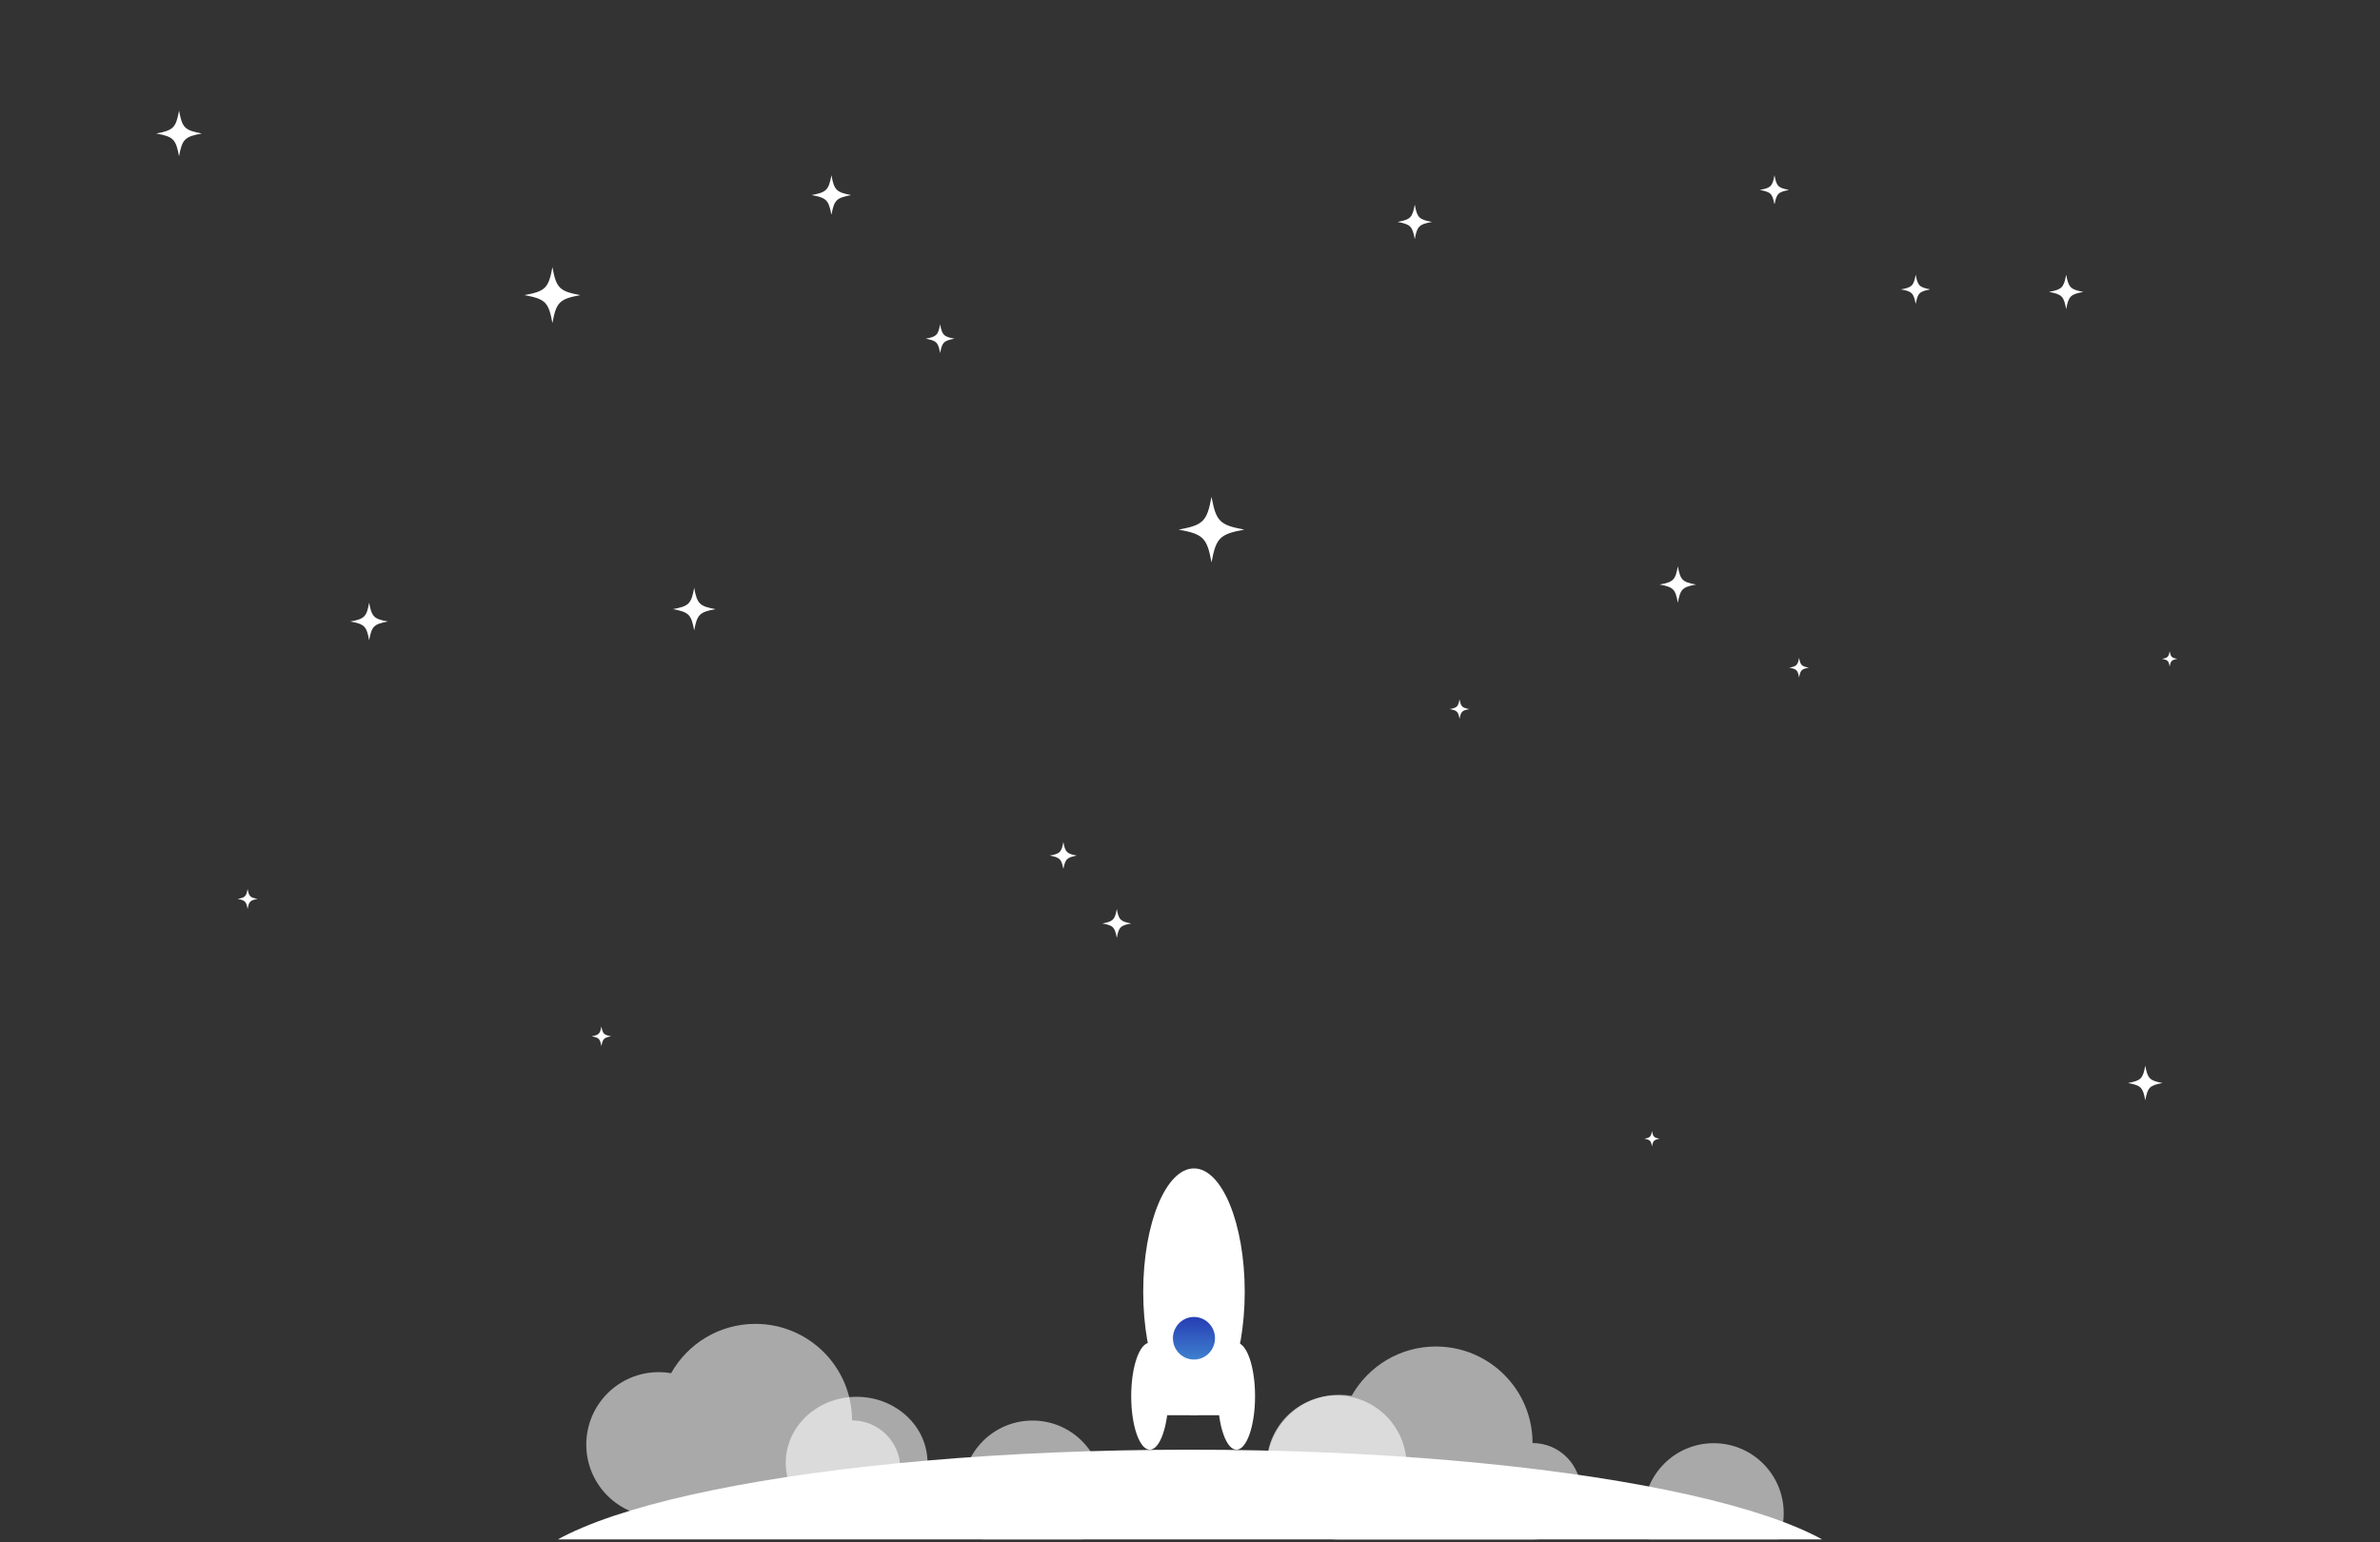 <svg xmlns="http://www.w3.org/2000/svg" xmlns:xlink="http://www.w3.org/1999/xlink" width="1080" zoomAndPan="magnify" viewBox="0 0 810 525" height="700" preserveAspectRatio="xMidYMid meet" version="1.0"><rect x="0" y="0" width="810" height="525" fill="#333333" stroke="none"/><defs><filter x="0%" y="0%" width="100%" height="100%" id="9f519b3d93"><feColorMatrix values="0 0 0 0 1 0 0 0 0 1 0 0 0 0 1 0 0 0 1 0" color-interpolation-filters="sRGB"/></filter><clipPath id="30a998475c"><path d="M 175.559 493.461 L 634.57 493.461 L 634.57 524 L 175.559 524 Z M 175.559 493.461 " clip-rule="nonzero"/></clipPath><clipPath id="f2bd099421"><path d="M 405 493.461 C 278.281 493.461 175.559 514.438 175.559 540.316 C 175.559 566.191 278.281 587.168 405 587.168 C 531.719 587.168 634.441 566.191 634.441 540.316 C 634.441 514.438 531.719 493.461 405 493.461 Z M 405 493.461 " clip-rule="nonzero"/></clipPath><clipPath id="a7d2888e6f"><path d="M 395.273 475.457 L 417.426 475.457 L 417.426 481.727 L 395.273 481.727 Z M 395.273 475.457 " clip-rule="nonzero"/></clipPath><clipPath id="0e5fe86d50"><path d="M 389.078 397.711 L 423.625 397.711 L 423.625 481.781 L 389.078 481.781 Z M 389.078 397.711 " clip-rule="nonzero"/></clipPath><clipPath id="08e43ffdf2"><path d="M 406.352 397.711 C 396.812 397.711 389.078 416.516 389.078 439.719 C 389.078 462.918 396.812 481.727 406.352 481.727 C 415.891 481.727 423.625 462.918 423.625 439.719 C 423.625 416.516 415.891 397.711 406.352 397.711 Z M 406.352 397.711 " clip-rule="nonzero"/></clipPath><clipPath id="c76bfd27f9"><path d="M 384.992 457.047 L 397.641 457.047 L 397.641 493.508 L 384.992 493.508 Z M 384.992 457.047 " clip-rule="nonzero"/></clipPath><clipPath id="ea38aeed38"><path d="M 391.316 457.047 C 387.824 457.047 384.992 465.199 384.992 475.254 C 384.992 485.309 387.824 493.461 391.316 493.461 C 394.809 493.461 397.641 485.309 397.641 475.254 C 397.641 465.199 394.809 457.047 391.316 457.047 Z M 391.316 457.047 " clip-rule="nonzero"/></clipPath><clipPath id="20c94aa967"><path d="M 414.492 457.047 L 427.141 457.047 L 427.141 493.508 L 414.492 493.508 Z M 414.492 457.047 " clip-rule="nonzero"/></clipPath><clipPath id="29f6375783"><path d="M 420.816 457.047 C 417.324 457.047 414.492 465.199 414.492 475.254 C 414.492 485.309 417.324 493.461 420.816 493.461 C 424.309 493.461 427.141 485.309 427.141 475.254 C 427.141 465.199 424.309 457.047 420.816 457.047 Z M 420.816 457.047 " clip-rule="nonzero"/></clipPath><clipPath id="48014fb74c"><path d="M 399.191 448.281 L 413.508 448.281 L 413.508 462.766 L 399.191 462.766 Z M 399.191 448.281 " clip-rule="nonzero"/></clipPath><clipPath id="07478f4950"><path d="M 406.352 448.281 C 402.398 448.281 399.191 451.527 399.191 455.531 C 399.191 459.531 402.398 462.777 406.352 462.777 C 410.305 462.777 413.508 459.531 413.508 455.531 C 413.508 451.527 410.305 448.281 406.352 448.281 Z M 406.352 448.281 " clip-rule="nonzero"/></clipPath><linearGradient x1="128" gradientTransform="matrix(0.056, 0, 0, 0.056, 399.192, 448.281)" y1="0.006" x2="128" gradientUnits="userSpaceOnUse" y2="259.007" id="0bc94e82cd"><stop stop-opacity="1" stop-color="rgb(15.3%, 23.9%, 70.599%)" offset="0"/><stop stop-opacity="1" stop-color="rgb(15.335%, 24.004%, 70.641%)" offset="0.008"/><stop stop-opacity="1" stop-color="rgb(15.405%, 24.213%, 70.723%)" offset="0.016"/><stop stop-opacity="1" stop-color="rgb(15.475%, 24.42%, 70.807%)" offset="0.023"/><stop stop-opacity="1" stop-color="rgb(15.546%, 24.629%, 70.889%)" offset="0.031"/><stop stop-opacity="1" stop-color="rgb(15.616%, 24.837%, 70.972%)" offset="0.039"/><stop stop-opacity="1" stop-color="rgb(15.686%, 25.046%, 71.054%)" offset="0.047"/><stop stop-opacity="1" stop-color="rgb(15.756%, 25.253%, 71.136%)" offset="0.055"/><stop stop-opacity="1" stop-color="rgb(15.826%, 25.462%, 71.22%)" offset="0.062"/><stop stop-opacity="1" stop-color="rgb(15.897%, 25.671%, 71.303%)" offset="0.07"/><stop stop-opacity="1" stop-color="rgb(15.967%, 25.879%, 71.385%)" offset="0.078"/><stop stop-opacity="1" stop-color="rgb(16.037%, 26.088%, 71.468%)" offset="0.086"/><stop stop-opacity="1" stop-color="rgb(16.107%, 26.295%, 71.552%)" offset="0.094"/><stop stop-opacity="1" stop-color="rgb(16.177%, 26.505%, 71.634%)" offset="0.102"/><stop stop-opacity="1" stop-color="rgb(16.248%, 26.712%, 71.716%)" offset="0.109"/><stop stop-opacity="1" stop-color="rgb(16.318%, 26.921%, 71.799%)" offset="0.117"/><stop stop-opacity="1" stop-color="rgb(16.388%, 27.13%, 71.881%)" offset="0.125"/><stop stop-opacity="1" stop-color="rgb(16.458%, 27.338%, 71.965%)" offset="0.133"/><stop stop-opacity="1" stop-color="rgb(16.528%, 27.547%, 72.047%)" offset="0.141"/><stop stop-opacity="1" stop-color="rgb(16.599%, 27.754%, 72.13%)" offset="0.148"/><stop stop-opacity="1" stop-color="rgb(16.669%, 27.963%, 72.212%)" offset="0.156"/><stop stop-opacity="1" stop-color="rgb(16.739%, 28.172%, 72.295%)" offset="0.164"/><stop stop-opacity="1" stop-color="rgb(16.809%, 28.38%, 72.379%)" offset="0.172"/><stop stop-opacity="1" stop-color="rgb(16.879%, 28.589%, 72.461%)" offset="0.18"/><stop stop-opacity="1" stop-color="rgb(16.949%, 28.796%, 72.543%)" offset="0.188"/><stop stop-opacity="1" stop-color="rgb(17.021%, 29.005%, 72.626%)" offset="0.195"/><stop stop-opacity="1" stop-color="rgb(17.091%, 29.213%, 72.71%)" offset="0.203"/><stop stop-opacity="1" stop-color="rgb(17.162%, 29.422%, 72.792%)" offset="0.211"/><stop stop-opacity="1" stop-color="rgb(17.232%, 29.631%, 72.874%)" offset="0.219"/><stop stop-opacity="1" stop-color="rgb(17.302%, 29.839%, 72.957%)" offset="0.227"/><stop stop-opacity="1" stop-color="rgb(17.372%, 30.048%, 73.039%)" offset="0.234"/><stop stop-opacity="1" stop-color="rgb(17.442%, 30.255%, 73.123%)" offset="0.242"/><stop stop-opacity="1" stop-color="rgb(17.513%, 30.464%, 73.206%)" offset="0.25"/><stop stop-opacity="1" stop-color="rgb(17.583%, 30.672%, 73.288%)" offset="0.258"/><stop stop-opacity="1" stop-color="rgb(17.653%, 30.881%, 73.37%)" offset="0.266"/><stop stop-opacity="1" stop-color="rgb(17.723%, 31.09%, 73.454%)" offset="0.273"/><stop stop-opacity="1" stop-color="rgb(17.793%, 31.297%, 73.537%)" offset="0.281"/><stop stop-opacity="1" stop-color="rgb(17.863%, 31.506%, 73.619%)" offset="0.289"/><stop stop-opacity="1" stop-color="rgb(17.934%, 31.714%, 73.701%)" offset="0.297"/><stop stop-opacity="1" stop-color="rgb(18.004%, 31.923%, 73.784%)" offset="0.305"/><stop stop-opacity="1" stop-color="rgb(18.074%, 32.13%, 73.868%)" offset="0.312"/><stop stop-opacity="1" stop-color="rgb(18.144%, 32.339%, 73.95%)" offset="0.32"/><stop stop-opacity="1" stop-color="rgb(18.214%, 32.549%, 74.033%)" offset="0.328"/><stop stop-opacity="1" stop-color="rgb(18.285%, 32.756%, 74.115%)" offset="0.336"/><stop stop-opacity="1" stop-color="rgb(18.355%, 32.965%, 74.199%)" offset="0.344"/><stop stop-opacity="1" stop-color="rgb(18.425%, 33.173%, 74.281%)" offset="0.352"/><stop stop-opacity="1" stop-color="rgb(18.495%, 33.382%, 74.364%)" offset="0.359"/><stop stop-opacity="1" stop-color="rgb(18.565%, 33.589%, 74.446%)" offset="0.367"/><stop stop-opacity="1" stop-color="rgb(18.636%, 33.798%, 74.529%)" offset="0.375"/><stop stop-opacity="1" stop-color="rgb(18.706%, 34.007%, 74.612%)" offset="0.383"/><stop stop-opacity="1" stop-color="rgb(18.776%, 34.215%, 74.695%)" offset="0.391"/><stop stop-opacity="1" stop-color="rgb(18.846%, 34.424%, 74.777%)" offset="0.398"/><stop stop-opacity="1" stop-color="rgb(18.916%, 34.631%, 74.86%)" offset="0.406"/><stop stop-opacity="1" stop-color="rgb(18.988%, 34.84%, 74.944%)" offset="0.414"/><stop stop-opacity="1" stop-color="rgb(19.058%, 35.048%, 75.026%)" offset="0.422"/><stop stop-opacity="1" stop-color="rgb(19.128%, 35.257%, 75.108%)" offset="0.43"/><stop stop-opacity="1" stop-color="rgb(19.199%, 35.466%, 75.191%)" offset="0.438"/><stop stop-opacity="1" stop-color="rgb(19.269%, 35.674%, 75.273%)" offset="0.445"/><stop stop-opacity="1" stop-color="rgb(19.339%, 35.883%, 75.357%)" offset="0.453"/><stop stop-opacity="1" stop-color="rgb(19.409%, 36.09%, 75.439%)" offset="0.461"/><stop stop-opacity="1" stop-color="rgb(19.479%, 36.299%, 75.522%)" offset="0.469"/><stop stop-opacity="1" stop-color="rgb(19.55%, 36.507%, 75.604%)" offset="0.477"/><stop stop-opacity="1" stop-color="rgb(19.62%, 36.716%, 75.688%)" offset="0.484"/><stop stop-opacity="1" stop-color="rgb(19.69%, 36.925%, 75.771%)" offset="0.492"/><stop stop-opacity="1" stop-color="rgb(19.76%, 37.132%, 75.853%)" offset="0.5"/><stop stop-opacity="1" stop-color="rgb(19.83%, 37.341%, 75.935%)" offset="0.508"/><stop stop-opacity="1" stop-color="rgb(19.901%, 37.549%, 76.018%)" offset="0.516"/><stop stop-opacity="1" stop-color="rgb(19.971%, 37.758%, 76.102%)" offset="0.523"/><stop stop-opacity="1" stop-color="rgb(20.041%, 37.965%, 76.184%)" offset="0.531"/><stop stop-opacity="1" stop-color="rgb(20.111%, 38.174%, 76.266%)" offset="0.539"/><stop stop-opacity="1" stop-color="rgb(20.181%, 38.383%, 76.349%)" offset="0.547"/><stop stop-opacity="1" stop-color="rgb(20.251%, 38.591%, 76.433%)" offset="0.555"/><stop stop-opacity="1" stop-color="rgb(20.322%, 38.8%, 76.515%)" offset="0.562"/><stop stop-opacity="1" stop-color="rgb(20.392%, 39.008%, 76.598%)" offset="0.57"/><stop stop-opacity="1" stop-color="rgb(20.462%, 39.217%, 76.68%)" offset="0.578"/><stop stop-opacity="1" stop-color="rgb(20.532%, 39.424%, 76.762%)" offset="0.586"/><stop stop-opacity="1" stop-color="rgb(20.602%, 39.633%, 76.846%)" offset="0.594"/><stop stop-opacity="1" stop-color="rgb(20.673%, 39.842%, 76.929%)" offset="0.602"/><stop stop-opacity="1" stop-color="rgb(20.743%, 40.05%, 77.011%)" offset="0.609"/><stop stop-opacity="1" stop-color="rgb(20.813%, 40.259%, 77.094%)" offset="0.617"/><stop stop-opacity="1" stop-color="rgb(20.885%, 40.466%, 77.176%)" offset="0.625"/><stop stop-opacity="1" stop-color="rgb(20.955%, 40.675%, 77.26%)" offset="0.633"/><stop stop-opacity="1" stop-color="rgb(21.025%, 40.884%, 77.342%)" offset="0.641"/><stop stop-opacity="1" stop-color="rgb(21.095%, 41.092%, 77.425%)" offset="0.648"/><stop stop-opacity="1" stop-color="rgb(21.165%, 41.301%, 77.507%)" offset="0.656"/><stop stop-opacity="1" stop-color="rgb(21.236%, 41.508%, 77.591%)" offset="0.664"/><stop stop-opacity="1" stop-color="rgb(21.306%, 41.718%, 77.673%)" offset="0.672"/><stop stop-opacity="1" stop-color="rgb(21.376%, 41.925%, 77.756%)" offset="0.68"/><stop stop-opacity="1" stop-color="rgb(21.446%, 42.134%, 77.838%)" offset="0.688"/><stop stop-opacity="1" stop-color="rgb(21.516%, 42.343%, 77.921%)" offset="0.695"/><stop stop-opacity="1" stop-color="rgb(21.587%, 42.551%, 78.004%)" offset="0.703"/><stop stop-opacity="1" stop-color="rgb(21.657%, 42.76%, 78.087%)" offset="0.711"/><stop stop-opacity="1" stop-color="rgb(21.727%, 42.967%, 78.169%)" offset="0.719"/><stop stop-opacity="1" stop-color="rgb(21.797%, 43.176%, 78.252%)" offset="0.727"/><stop stop-opacity="1" stop-color="rgb(21.867%, 43.384%, 78.336%)" offset="0.734"/><stop stop-opacity="1" stop-color="rgb(21.938%, 43.593%, 78.418%)" offset="0.742"/><stop stop-opacity="1" stop-color="rgb(22.008%, 43.802%, 78.5%)" offset="0.75"/><stop stop-opacity="1" stop-color="rgb(22.078%, 44.009%, 78.583%)" offset="0.758"/><stop stop-opacity="1" stop-color="rgb(22.148%, 44.218%, 78.665%)" offset="0.766"/><stop stop-opacity="1" stop-color="rgb(22.218%, 44.426%, 78.749%)" offset="0.773"/><stop stop-opacity="1" stop-color="rgb(22.289%, 44.635%, 78.831%)" offset="0.781"/><stop stop-opacity="1" stop-color="rgb(22.359%, 44.843%, 78.914%)" offset="0.789"/><stop stop-opacity="1" stop-color="rgb(22.429%, 45.052%, 78.996%)" offset="0.797"/><stop stop-opacity="1" stop-color="rgb(22.499%, 45.261%, 79.08%)" offset="0.805"/><stop stop-opacity="1" stop-color="rgb(22.569%, 45.468%, 79.163%)" offset="0.812"/><stop stop-opacity="1" stop-color="rgb(22.639%, 45.677%, 79.245%)" offset="0.82"/><stop stop-opacity="1" stop-color="rgb(22.71%, 45.885%, 79.327%)" offset="0.828"/><stop stop-opacity="1" stop-color="rgb(22.78%, 46.094%, 79.41%)" offset="0.836"/><stop stop-opacity="1" stop-color="rgb(22.852%, 46.301%, 79.494%)" offset="0.844"/><stop stop-opacity="1" stop-color="rgb(22.922%, 46.51%, 79.576%)" offset="0.852"/><stop stop-opacity="1" stop-color="rgb(22.992%, 46.719%, 79.659%)" offset="0.859"/><stop stop-opacity="1" stop-color="rgb(23.062%, 46.927%, 79.741%)" offset="0.867"/><stop stop-opacity="1" stop-color="rgb(23.132%, 47.136%, 79.825%)" offset="0.875"/><stop stop-opacity="1" stop-color="rgb(23.203%, 47.343%, 79.907%)" offset="0.883"/><stop stop-opacity="1" stop-color="rgb(23.273%, 47.552%, 79.99%)" offset="0.891"/><stop stop-opacity="1" stop-color="rgb(23.343%, 47.76%, 80.072%)" offset="0.898"/><stop stop-opacity="1" stop-color="rgb(23.413%, 47.969%, 80.154%)" offset="0.906"/><stop stop-opacity="1" stop-color="rgb(23.483%, 48.178%, 80.238%)" offset="0.914"/><stop stop-opacity="1" stop-color="rgb(23.553%, 48.386%, 80.321%)" offset="0.922"/><stop stop-opacity="1" stop-color="rgb(23.624%, 48.595%, 80.403%)" offset="0.93"/><stop stop-opacity="1" stop-color="rgb(23.694%, 48.802%, 80.486%)" offset="0.938"/><stop stop-opacity="1" stop-color="rgb(23.764%, 49.011%, 80.569%)" offset="0.945"/><stop stop-opacity="1" stop-color="rgb(23.834%, 49.219%, 80.652%)" offset="0.953"/><stop stop-opacity="1" stop-color="rgb(23.904%, 49.428%, 80.734%)" offset="0.961"/><stop stop-opacity="1" stop-color="rgb(23.975%, 49.637%, 80.817%)" offset="0.969"/><stop stop-opacity="1" stop-color="rgb(24.045%, 49.844%, 80.899%)" offset="0.977"/><stop stop-opacity="1" stop-color="rgb(24.115%, 50.053%, 80.983%)" offset="0.984"/><stop stop-opacity="1" stop-color="rgb(24.185%, 50.261%, 81.065%)" offset="0.992"/><stop stop-opacity="1" stop-color="rgb(24.255%, 50.47%, 81.148%)" offset="1"/></linearGradient><mask id="564872c5eb"><g filter="url(#9f519b3d93)"><rect x="-81" width="972" fill="#000000" y="-52.5" height="630" fill-opacity="0.58"/></g></mask><clipPath id="1fec5d24c9"><path d="M 1.141 0.34 L 108.023 0.34 L 108.023 66 L 1.141 66 Z M 1.141 0.34 " clip-rule="nonzero"/></clipPath><clipPath id="43836668bb"><rect x="0" width="109" y="0" height="66"/></clipPath><mask id="c8109cec09"><g filter="url(#9f519b3d93)"><rect x="-81" width="972" fill="#000000" y="-52.5" height="630" fill-opacity="0.58"/></g></mask><clipPath id="f4cf13d4c4"><path d="M 0.535 0.629 L 107.418 0.629 L 107.418 66.352 L 0.535 66.352 Z M 0.535 0.629 " clip-rule="nonzero"/></clipPath><clipPath id="7019970083"><rect x="0" width="108" y="0" height="67"/></clipPath><mask id="d6feadf4a6"><g filter="url(#9f519b3d93)"><rect x="-81" width="972" fill="#000000" y="-52.5" height="630" fill-opacity="0.58"/></g></mask><clipPath id="172fb43128"><path d="M 0.418 0.457 L 48.801 0.457 L 48.801 45.332 L 0.418 45.332 Z M 0.418 0.457 " clip-rule="nonzero"/></clipPath><clipPath id="7b9dbb9f09"><path d="M 24.543 0.457 C 11.219 0.457 0.418 10.5 0.418 22.895 C 0.418 35.285 11.219 45.332 24.543 45.332 C 37.863 45.332 48.664 35.285 48.664 22.895 C 48.664 10.5 37.863 0.457 24.543 0.457 Z M 24.543 0.457 " clip-rule="nonzero"/></clipPath><clipPath id="80aa2357d6"><rect x="0" width="50" y="0" height="46"/></clipPath><mask id="5aa0f9eced"><g filter="url(#9f519b3d93)"><rect x="-81" width="972" fill="#000000" y="-52.5" height="630" fill-opacity="0.58"/></g></mask><clipPath id="97eb188516"><path d="M 1.074 0.996 L 48.719 0.996 L 48.719 48.641 L 1.074 48.641 Z M 1.074 0.996 " clip-rule="nonzero"/></clipPath><clipPath id="2cf9658ea8"><path d="M 24.898 0.996 C 11.742 0.996 1.074 11.664 1.074 24.82 C 1.074 37.977 11.742 48.641 24.898 48.641 C 38.055 48.641 48.719 37.977 48.719 24.82 C 48.719 11.664 38.055 0.996 24.898 0.996 Z M 24.898 0.996 " clip-rule="nonzero"/></clipPath><clipPath id="0e0aa1221a"><rect x="0" width="49" y="0" height="49"/></clipPath><mask id="0c19f41476"><g filter="url(#9f519b3d93)"><rect x="-81" width="972" fill="#000000" y="-52.5" height="630" fill-opacity="0.58"/></g></mask><clipPath id="77ab66c8c4"><path d="M 0.414 0.246 L 48.059 0.246 L 48.059 33 L 0.414 33 Z M 0.414 0.246 " clip-rule="nonzero"/></clipPath><clipPath id="a608716cea"><path d="M 24.234 0.246 C 11.078 0.246 0.414 10.91 0.414 24.07 C 0.414 37.227 11.078 47.891 24.234 47.891 C 37.395 47.891 48.059 37.227 48.059 24.07 C 48.059 10.91 37.395 0.246 24.234 0.246 Z M 24.234 0.246 " clip-rule="nonzero"/></clipPath><clipPath id="68473437b2"><rect x="0" width="49" y="0" height="33"/></clipPath><mask id="3fec6c4dd3"><g filter="url(#9f519b3d93)"><rect x="-81" width="972" fill="#000000" y="-52.5" height="630" fill-opacity="0.58"/></g></mask><clipPath id="0e14e90dcb"><path d="M 0.57 0.539 L 48.219 0.539 L 48.219 41 L 0.57 41 Z M 0.57 0.539 " clip-rule="nonzero"/></clipPath><clipPath id="6bf4483bd0"><path d="M 24.395 0.539 C 11.238 0.539 0.57 11.203 0.57 24.359 C 0.57 37.516 11.238 48.184 24.395 48.184 C 37.551 48.184 48.219 37.516 48.219 24.359 C 48.219 11.203 37.551 0.539 24.395 0.539 Z M 24.395 0.539 " clip-rule="nonzero"/></clipPath><clipPath id="869f7f1a58"><rect x="0" width="49" y="0" height="41"/></clipPath><clipPath id="5b033583b1"><path d="M 178.484 90.934 L 197.34 90.934 L 197.34 109.785 L 178.484 109.785 Z M 178.484 90.934 " clip-rule="nonzero"/></clipPath><clipPath id="f7737c5a77"><path d="M 401.148 169.098 L 423.492 169.098 L 423.492 191.441 L 401.148 191.441 Z M 401.148 169.098 " clip-rule="nonzero"/></clipPath><clipPath id="9b149a0c2b"><path d="M 276.211 59.645 L 289.477 59.645 L 289.477 72.91 L 276.211 72.91 Z M 276.211 59.645 " clip-rule="nonzero"/></clipPath><clipPath id="f0efdaf8ee"><path d="M 229.008 200.094 L 243.672 200.094 L 243.672 214.758 L 229.008 214.758 Z M 229.008 200.094 " clip-rule="nonzero"/></clipPath><clipPath id="e5adc5d730"><path d="M 315.051 110.379 L 324.828 110.379 L 324.828 120.152 L 315.051 120.152 Z M 315.051 110.379 " clip-rule="nonzero"/></clipPath><clipPath id="9b3fa5d95a"><path d="M 475.633 69.676 L 487.609 69.676 L 487.609 81.652 L 475.633 81.652 Z M 475.633 69.676 " clip-rule="nonzero"/></clipPath><clipPath id="277c5dafd6"><path d="M 357.262 286.602 L 366.246 286.602 L 366.246 295.582 L 357.262 295.582 Z M 357.262 286.602 " clip-rule="nonzero"/></clipPath><clipPath id="dcaa51a25f"><path d="M 119.246 205.164 L 131.973 205.164 L 131.973 217.891 L 119.246 217.891 Z M 119.246 205.164 " clip-rule="nonzero"/></clipPath><clipPath id="b0f3ee58ab"><path d="M 646.969 93.496 L 656.699 93.496 L 656.699 103.227 L 646.969 103.227 Z M 646.969 93.496 " clip-rule="nonzero"/></clipPath><clipPath id="191fe04ed5"><path d="M 564.852 192.785 L 577.574 192.785 L 577.574 205.512 L 564.852 205.512 Z M 564.852 192.785 " clip-rule="nonzero"/></clipPath><clipPath id="3fbee4cdd1"><path d="M 724.215 362.742 L 736.191 362.742 L 736.191 374.723 L 724.215 374.723 Z M 724.215 362.742 " clip-rule="nonzero"/></clipPath><clipPath id="739e63a02b"><path d="M 53.172 37.672 L 68.891 37.672 L 68.891 53.391 L 53.172 53.391 Z M 53.172 37.672 " clip-rule="nonzero"/></clipPath><clipPath id="35371ff136"><path d="M 80.863 302.578 L 87.598 302.578 L 87.598 309.316 L 80.863 309.316 Z M 80.863 302.578 " clip-rule="nonzero"/></clipPath><clipPath id="4abf151008"><path d="M 559.621 384.996 L 564.863 384.996 L 564.863 390.234 L 559.621 390.234 Z M 559.621 384.996 " clip-rule="nonzero"/></clipPath><clipPath id="823050fb4d"><path d="M 608.945 223.914 L 615.684 223.914 L 615.684 230.652 L 608.945 230.652 Z M 608.945 223.914 " clip-rule="nonzero"/></clipPath><clipPath id="b4802b7d35"><path d="M 493.383 238.016 L 500.121 238.016 L 500.121 244.754 L 493.383 244.754 Z M 493.383 238.016 " clip-rule="nonzero"/></clipPath><clipPath id="01e41289e1"><path d="M 201.328 349.395 L 208.066 349.395 L 208.066 356.133 L 201.328 356.133 Z M 201.328 349.395 " clip-rule="nonzero"/></clipPath><clipPath id="a5ac78931f"><path d="M 598.914 59.645 L 608.645 59.645 L 608.645 69.375 L 598.914 69.375 Z M 598.914 59.645 " clip-rule="nonzero"/></clipPath><clipPath id="a91583269e"><path d="M 735.809 221.66 L 741.051 221.66 L 741.051 226.902 L 735.809 226.902 Z M 735.809 221.66 " clip-rule="nonzero"/></clipPath><clipPath id="7560ba6c0f"><path d="M 375.16 309.406 L 384.891 309.406 L 384.891 319.137 L 375.16 319.137 Z M 375.16 309.406 " clip-rule="nonzero"/></clipPath><clipPath id="6483f11032"><path d="M 697.332 93.496 L 709.309 93.496 L 709.309 105.473 L 697.332 105.473 Z M 697.332 93.496 " clip-rule="nonzero"/></clipPath></defs><g clip-path="url(#30a998475c)"><g clip-path="url(#f2bd099421)"><path fill="#ffffff" d="M 175.559 493.461 L 634.57 493.461 L 634.57 587.168 L 175.559 587.168 Z M 175.559 493.461 " fill-opacity="1" fill-rule="nonzero"/></g></g><g clip-path="url(#a7d2888e6f)"><path fill="#ffffff" d="M 395.273 475.457 L 417.438 475.457 L 417.438 481.727 L 395.273 481.727 Z M 395.273 475.457 " fill-opacity="1" fill-rule="nonzero"/></g><g clip-path="url(#0e5fe86d50)"><g clip-path="url(#08e43ffdf2)"><path fill="#ffffff" d="M 389.078 397.711 L 423.625 397.711 L 423.625 481.781 L 389.078 481.781 Z M 389.078 397.711 " fill-opacity="1" fill-rule="nonzero"/></g></g><g clip-path="url(#c76bfd27f9)"><g clip-path="url(#ea38aeed38)"><path fill="#ffffff" d="M 384.992 457.047 L 397.641 457.047 L 397.641 493.457 L 384.992 493.457 Z M 384.992 457.047 " fill-opacity="1" fill-rule="nonzero"/></g></g><g clip-path="url(#20c94aa967)"><g clip-path="url(#29f6375783)"><path fill="#ffffff" d="M 414.492 457.047 L 427.141 457.047 L 427.141 493.457 L 414.492 493.457 Z M 414.492 457.047 " fill-opacity="1" fill-rule="nonzero"/></g></g><g clip-path="url(#48014fb74c)"><g clip-path="url(#07478f4950)"><path fill="url(#0bc94e82cd)" d="M 399.191 448.281 L 399.191 462.766 L 413.508 462.766 L 413.508 448.281 Z M 399.191 448.281 " fill-rule="nonzero"/></g></g><g mask="url(#564872c5eb)"><g transform="matrix(1, 0, 0, 1, 430, 458)"><g clip-path="url(#43836668bb)"><g clip-path="url(#1fec5d24c9)"><path fill="#ffffff" d="M 108.023 49.629 C 108.023 58.707 100.664 66.059 91.582 66.059 L 25.812 66.059 C 12.195 66.059 1.141 55.027 1.141 41.422 C 1.141 27.797 12.195 16.77 25.812 16.77 C 27.234 16.77 28.641 16.891 30.008 17.125 C 35.641 7.105 46.379 0.336 58.695 0.336 C 76.863 0.336 91.582 15.043 91.582 33.199 C 100.664 33.199 108.023 40.551 108.023 49.629 " fill-opacity="1" fill-rule="nonzero"/></g></g></g></g><g mask="url(#c8109cec09)"><g transform="matrix(1, 0, 0, 1, 199, 450)"><g clip-path="url(#7019970083)"><g clip-path="url(#f4cf13d4c4)"><path fill="#ffffff" d="M 107.418 49.918 C 107.418 58.996 100.059 66.352 90.977 66.352 L 25.211 66.352 C 11.594 66.352 0.535 55.32 0.535 41.715 C 0.535 28.09 11.594 17.059 25.211 17.059 C 26.629 17.059 28.035 17.184 29.402 17.414 C 35.039 7.398 45.773 0.629 58.094 0.629 C 76.258 0.629 90.977 15.336 90.977 33.492 C 100.059 33.492 107.418 40.844 107.418 49.918 " fill-opacity="1" fill-rule="nonzero"/></g></g></g></g><g mask="url(#d6feadf4a6)"><g transform="matrix(1, 0, 0, 1, 267, 475)"><g clip-path="url(#80aa2357d6)"><g clip-path="url(#172fb43128)"><g clip-path="url(#7b9dbb9f09)"><path fill="#ffffff" d="M 0.418 0.457 L 48.625 0.457 L 48.625 45.332 L 0.418 45.332 Z M 0.418 0.457 " fill-opacity="1" fill-rule="nonzero"/></g></g></g></g></g><g mask="url(#5aa0f9eced)"><g transform="matrix(1, 0, 0, 1, 430, 474)"><g clip-path="url(#0e0aa1221a)"><g clip-path="url(#97eb188516)"><g clip-path="url(#2cf9658ea8)"><path fill="#ffffff" d="M 1.074 0.996 L 48.719 0.996 L 48.719 48.641 L 1.074 48.641 Z M 1.074 0.996 " fill-opacity="1" fill-rule="nonzero"/></g></g></g></g></g><g mask="url(#0c19f41476)"><g transform="matrix(1, 0, 0, 1, 559, 491)"><g clip-path="url(#68473437b2)"><g clip-path="url(#77ab66c8c4)"><g clip-path="url(#a608716cea)"><path fill="#ffffff" d="M 0.414 0.246 L 48.059 0.246 L 48.059 47.891 L 0.414 47.891 Z M 0.414 0.246 " fill-opacity="1" fill-rule="nonzero"/></g></g></g></g></g><g mask="url(#3fec6c4dd3)"><g transform="matrix(1, 0, 0, 1, 327, 483)"><g clip-path="url(#869f7f1a58)"><g clip-path="url(#0e14e90dcb)"><g clip-path="url(#6bf4483bd0)"><path fill="#ffffff" d="M 0.57 0.539 L 48.219 0.539 L 48.219 48.184 L 0.57 48.184 Z M 0.57 0.539 " fill-opacity="1" fill-rule="nonzero"/></g></g></g></g></g><g clip-path="url(#5b033583b1)"><path fill="#ffffff" d="M 197.531 100.457 C 190.391 101.77 189.324 102.836 188.008 109.98 C 186.695 102.836 185.629 101.77 178.484 100.457 C 185.629 99.141 186.695 98.074 188.008 90.934 C 189.324 98.074 190.391 99.141 197.531 100.457 Z M 197.531 100.457 " fill-opacity="1" fill-rule="nonzero"/></g><g clip-path="url(#f7737c5a77)"><path fill="#ffffff" d="M 423.5 180.273 C 415.117 181.816 413.867 183.066 412.324 191.449 C 410.781 183.066 409.531 181.816 401.148 180.273 C 409.531 178.73 410.781 177.48 412.324 169.098 C 413.867 177.48 415.117 178.73 423.5 180.273 Z M 423.5 180.273 " fill-opacity="1" fill-rule="nonzero"/></g><g clip-path="url(#9b149a0c2b)"><path fill="#ffffff" d="M 289.719 66.398 C 284.652 67.328 283.898 68.086 282.965 73.148 C 282.031 68.086 281.277 67.328 276.211 66.398 C 281.277 65.465 282.031 64.707 282.965 59.645 C 283.898 64.707 284.652 65.465 289.719 66.398 Z M 289.719 66.398 " fill-opacity="1" fill-rule="nonzero"/></g><g clip-path="url(#f0efdaf8ee)"><path fill="#ffffff" d="M 243.508 207.344 C 238.07 208.344 237.258 209.156 236.258 214.594 C 235.258 209.156 234.445 208.344 229.008 207.344 C 234.445 206.344 235.258 205.531 236.258 200.094 C 237.258 205.531 238.07 206.344 243.508 207.344 Z M 243.508 207.344 " fill-opacity="1" fill-rule="nonzero"/></g><g clip-path="url(#e5adc5d730)"><path fill="#ffffff" d="M 324.871 115.285 C 321.188 115.965 320.641 116.516 319.961 120.195 C 319.285 116.516 318.734 115.965 315.051 115.285 C 318.734 114.609 319.285 114.059 319.961 110.379 C 320.641 114.059 321.188 114.609 324.871 115.285 Z M 324.871 115.285 " fill-opacity="1" fill-rule="nonzero"/></g><g clip-path="url(#9b3fa5d95a)"><path fill="#ffffff" d="M 487.363 75.543 C 482.965 76.352 482.309 77.008 481.496 81.406 C 480.688 77.008 480.031 76.352 475.633 75.543 C 480.031 74.73 480.688 74.074 481.496 69.676 C 482.309 74.074 482.965 74.73 487.363 75.543 Z M 487.363 75.543 " fill-opacity="1" fill-rule="nonzero"/></g><g clip-path="url(#277c5dafd6)"><path fill="#ffffff" d="M 366.539 291.238 C 363.059 291.879 362.539 292.398 361.898 295.875 C 361.262 292.398 360.742 291.879 357.262 291.238 C 360.742 290.598 361.262 290.078 361.898 286.602 C 362.539 290.078 363.059 290.598 366.539 291.238 Z M 366.539 291.238 " fill-opacity="1" fill-rule="nonzero"/></g><g clip-path="url(#dcaa51a25f)"><path fill="#ffffff" d="M 132.031 211.555 C 127.234 212.438 126.52 213.152 125.637 217.945 C 124.754 213.152 124.039 212.438 119.246 211.555 C 124.039 210.672 124.754 209.957 125.637 205.164 C 126.52 209.957 127.234 210.672 132.031 211.555 Z M 132.031 211.555 " fill-opacity="1" fill-rule="nonzero"/></g><g clip-path="url(#b0f3ee58ab)"><path fill="#ffffff" d="M 656.992 98.508 C 653.234 99.199 652.672 99.762 651.98 103.52 C 651.289 99.762 650.727 99.199 646.969 98.508 C 650.727 97.816 651.289 97.254 651.98 93.496 C 652.672 97.254 653.234 97.816 656.992 98.508 Z M 656.992 98.508 " fill-opacity="1" fill-rule="nonzero"/></g><g clip-path="url(#191fe04ed5)"><path fill="#ffffff" d="M 577.223 198.973 C 572.582 199.824 571.891 200.52 571.035 205.16 C 570.184 200.52 569.488 199.824 564.852 198.973 C 569.488 198.117 570.184 197.426 571.035 192.785 C 571.891 197.426 572.582 198.117 577.223 198.973 Z M 577.223 198.973 " fill-opacity="1" fill-rule="nonzero"/></g><g clip-path="url(#3fbee4cdd1)"><path fill="#ffffff" d="M 736.016 368.645 C 731.59 369.461 730.93 370.121 730.117 374.543 C 729.301 370.121 728.641 369.461 724.215 368.645 C 728.641 367.828 729.301 367.168 730.117 362.742 C 730.93 367.168 731.59 367.828 736.016 368.645 Z M 736.016 368.645 " fill-opacity="1" fill-rule="nonzero"/></g><g clip-path="url(#739e63a02b)"><path fill="#ffffff" d="M 68.703 45.438 C 62.879 46.508 62.008 47.379 60.938 53.203 C 59.863 47.379 58.996 46.508 53.172 45.438 C 58.996 44.363 59.863 43.496 60.938 37.672 C 62.008 43.496 62.879 44.363 68.703 45.438 Z M 68.703 45.438 " fill-opacity="1" fill-rule="nonzero"/></g><g clip-path="url(#35371ff136)"><path fill="#ffffff" d="M 87.68 305.988 C 85.125 306.457 84.742 306.84 84.27 309.398 C 83.801 306.84 83.418 306.457 80.863 305.988 C 83.418 305.516 83.801 305.137 84.27 302.578 C 84.742 305.137 85.125 305.516 87.68 305.988 Z M 87.68 305.988 " fill-opacity="1" fill-rule="nonzero"/></g><g clip-path="url(#4abf151008)"><path fill="#ffffff" d="M 564.848 387.609 C 562.891 387.969 562.598 388.262 562.234 390.223 C 561.875 388.262 561.582 387.969 559.621 387.609 C 561.582 387.25 561.875 386.957 562.234 384.996 C 562.598 386.957 562.891 387.25 564.848 387.609 Z M 564.848 387.609 " fill-opacity="1" fill-rule="nonzero"/></g><g clip-path="url(#823050fb4d)"><path fill="#ffffff" d="M 615.648 227.266 C 613.133 227.727 612.758 228.102 612.297 230.617 C 611.832 228.102 611.457 227.727 608.945 227.266 C 611.457 226.801 611.832 226.426 612.297 223.914 C 612.758 226.426 613.133 226.801 615.648 227.266 Z M 615.648 227.266 " fill-opacity="1" fill-rule="nonzero"/></g><g clip-path="url(#b4802b7d35)"><path fill="#ffffff" d="M 500.086 241.367 C 497.574 241.828 497.199 242.203 496.734 244.715 C 496.273 242.203 495.898 241.828 493.383 241.367 C 495.898 240.902 496.273 240.527 496.734 238.016 C 497.199 240.527 497.574 240.902 500.086 241.367 Z M 500.086 241.367 " fill-opacity="1" fill-rule="nonzero"/></g><g clip-path="url(#01e41289e1)"><path fill="#ffffff" d="M 208.031 352.746 C 205.52 353.211 205.145 353.586 204.68 356.098 C 204.219 353.586 203.844 353.211 201.328 352.746 C 203.844 352.285 204.219 351.91 204.68 349.395 C 205.145 351.91 205.52 352.285 208.031 352.746 Z M 208.031 352.746 " fill-opacity="1" fill-rule="nonzero"/></g><g clip-path="url(#a5ac78931f)"><path fill="#ffffff" d="M 608.938 64.656 C 605.18 65.348 604.617 65.91 603.926 69.668 C 603.234 65.91 602.672 65.348 598.914 64.656 C 602.672 63.965 603.234 63.402 603.926 59.645 C 604.617 63.402 605.18 63.965 608.938 64.656 Z M 608.938 64.656 " fill-opacity="1" fill-rule="nonzero"/></g><g clip-path="url(#a91583269e)"><path fill="#ffffff" d="M 741.035 224.273 C 739.078 224.637 738.785 224.93 738.422 226.891 C 738.062 224.93 737.77 224.637 735.809 224.273 C 737.77 223.914 738.062 223.621 738.422 221.66 C 738.785 223.621 739.078 223.914 741.035 224.273 Z M 741.035 224.273 " fill-opacity="1" fill-rule="nonzero"/></g><g clip-path="url(#7560ba6c0f)"><path fill="#ffffff" d="M 385.02 314.336 C 381.32 315.016 380.77 315.566 380.09 319.266 C 379.41 315.566 378.855 315.016 375.16 314.336 C 378.855 313.652 379.41 313.102 380.09 309.406 C 380.77 313.102 381.32 313.652 385.02 314.336 Z M 385.02 314.336 " fill-opacity="1" fill-rule="nonzero"/></g><g clip-path="url(#6483f11032)"><path fill="#ffffff" d="M 709.062 99.359 C 704.664 100.172 704.008 100.828 703.195 105.227 C 702.387 100.828 701.73 100.172 697.332 99.359 C 701.73 98.551 702.387 97.895 703.195 93.496 C 704.008 97.895 704.664 98.551 709.062 99.359 Z M 709.062 99.359 " fill-opacity="1" fill-rule="nonzero"/></g></svg>
